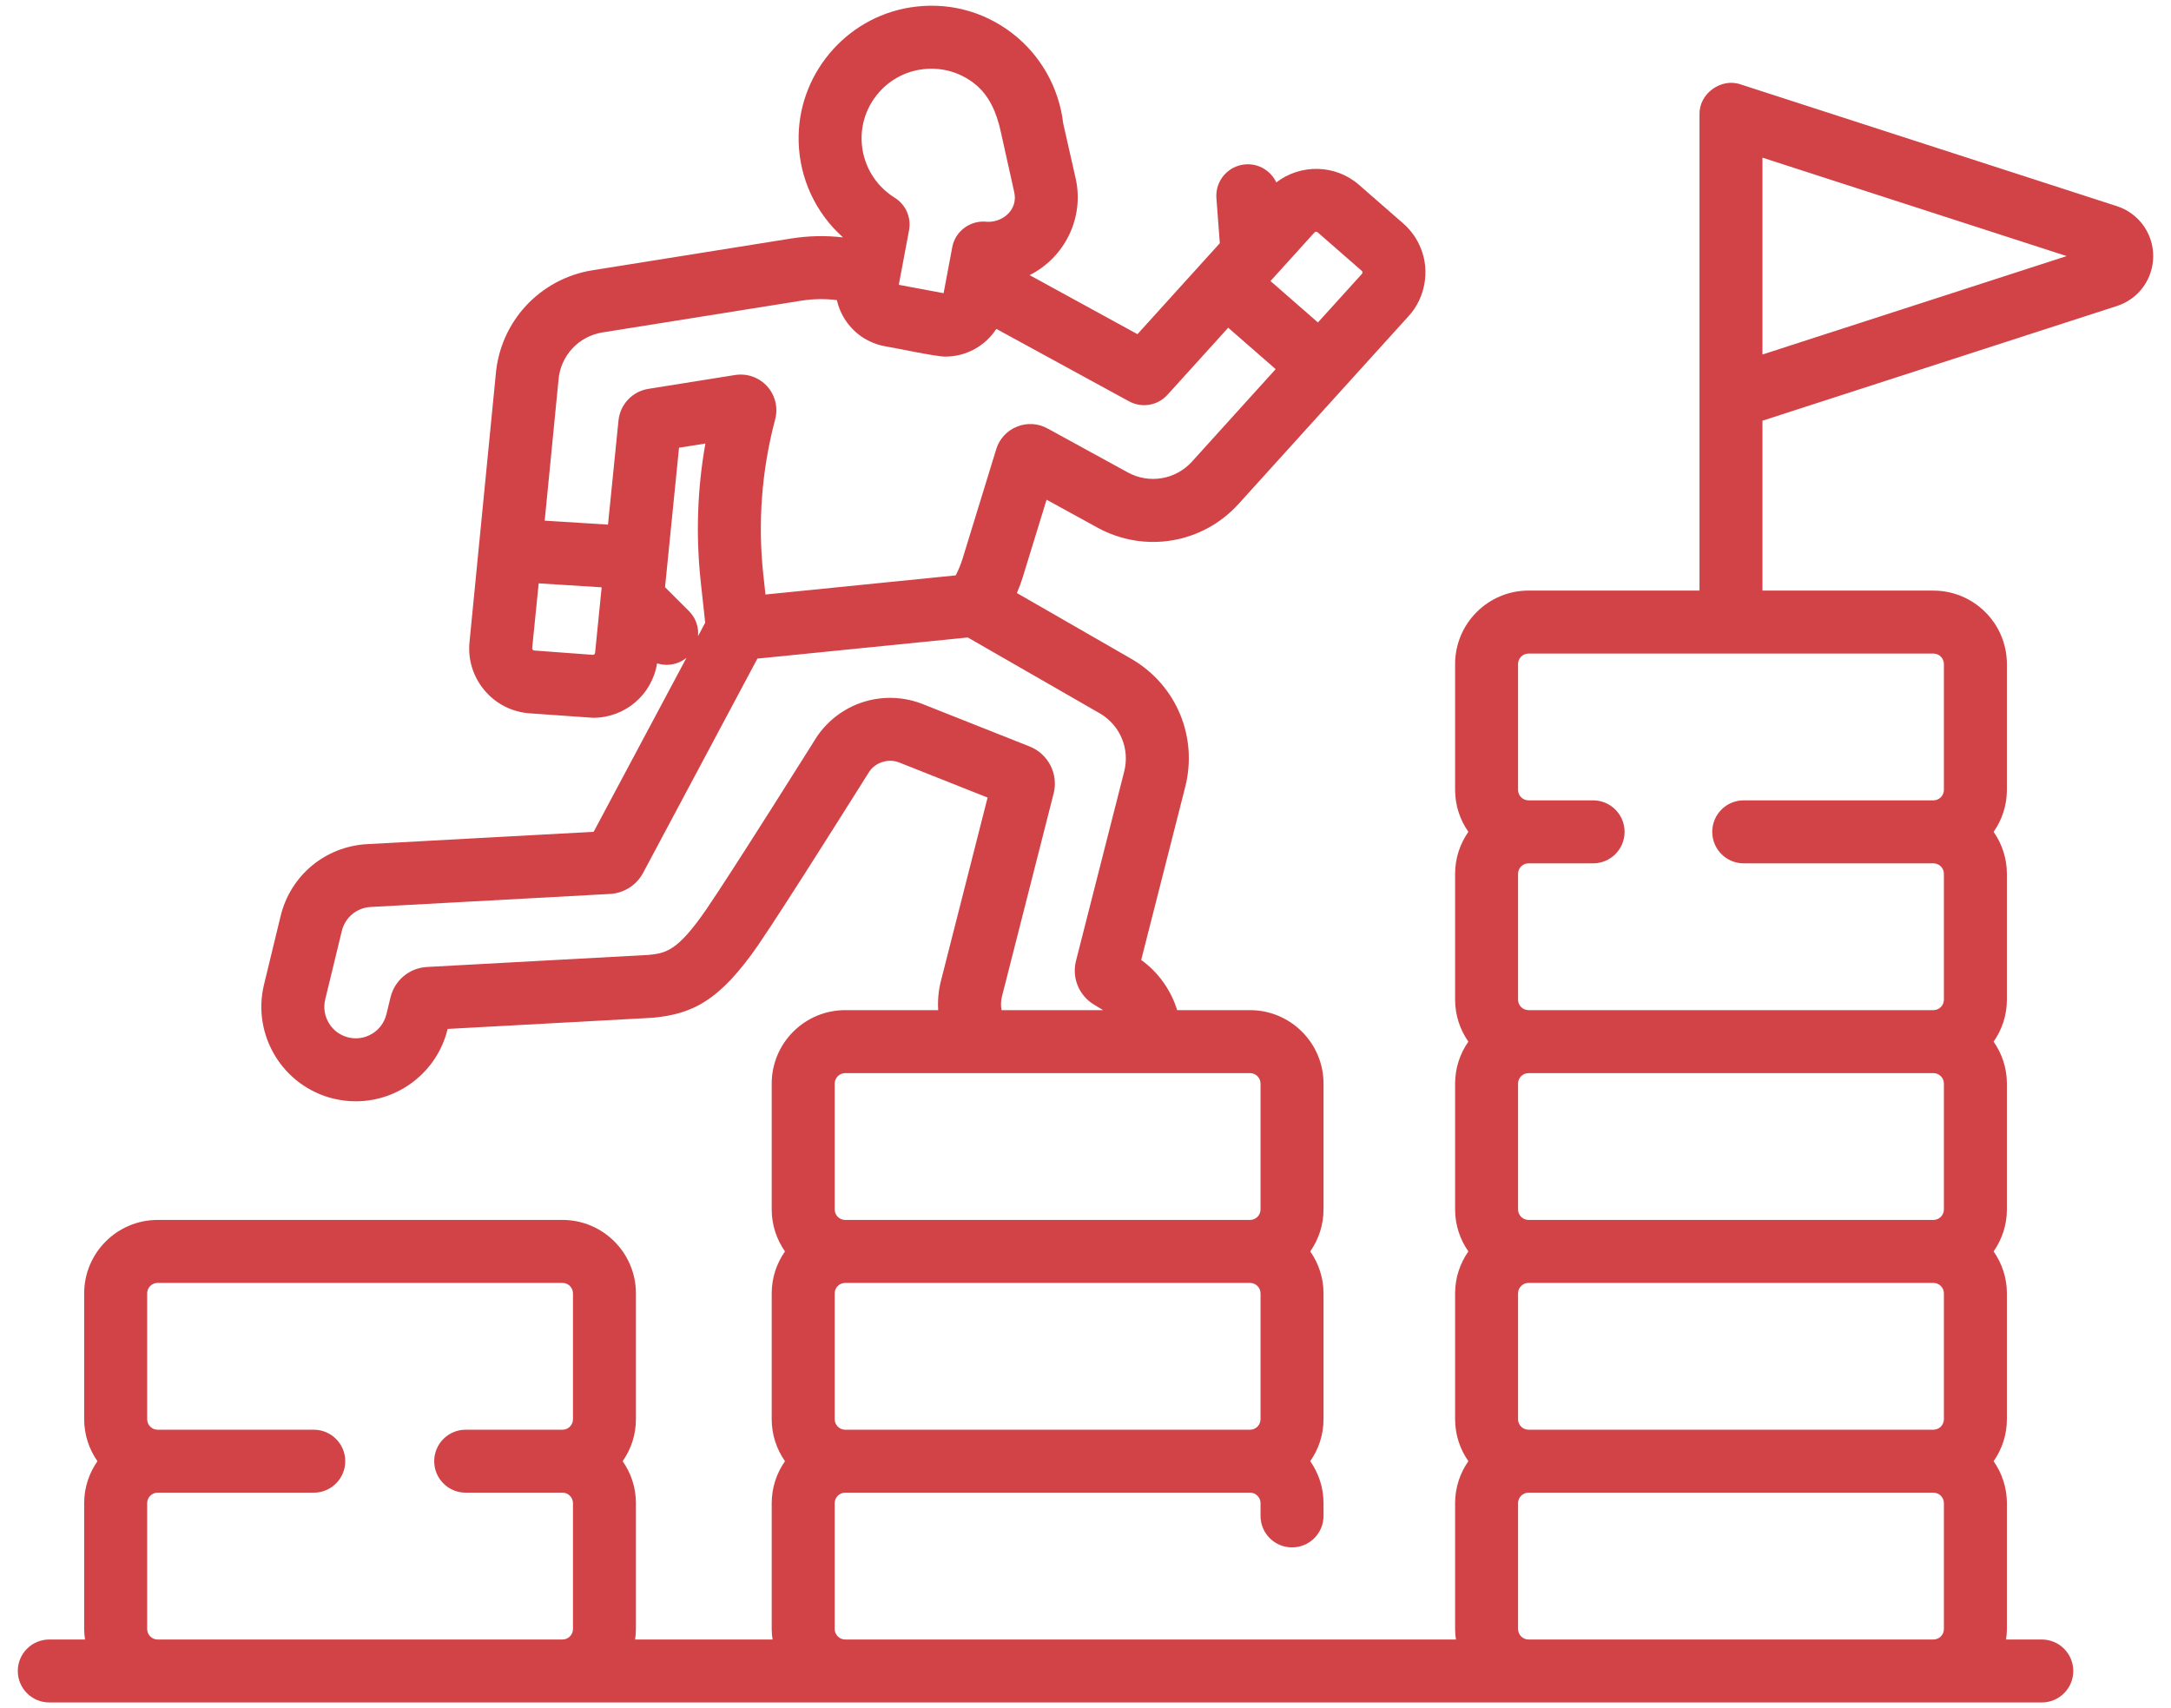 <svg width="61" height="48" viewBox="0 0 61 48" fill="none" xmlns="http://www.w3.org/2000/svg">
<path d="M59.48 5.793L48.909 2.372C48.36 2.179 47.737 2.632 47.752 3.214V16.595H42.949C41.811 16.595 40.885 17.521 40.885 18.66V22.195C40.885 22.634 41.023 23.04 41.258 23.375C41.023 23.71 40.885 24.116 40.885 24.554V28.09C40.885 28.529 41.023 28.935 41.258 29.27C41.023 29.605 40.885 30.011 40.885 30.449V33.985C40.885 34.424 41.023 34.83 41.258 35.165C41.023 35.499 40.885 35.906 40.885 36.344V39.88C40.885 40.318 41.023 40.725 41.258 41.059C41.023 41.394 40.885 41.8 40.885 42.239V45.775C40.885 45.875 40.894 45.973 40.908 46.07H23.748C23.586 46.07 23.453 45.937 23.453 45.775V42.239C23.453 42.076 23.586 41.944 23.748 41.944H35.123C35.286 41.944 35.418 42.076 35.418 42.239V42.597C35.418 43.086 35.814 43.482 36.303 43.482C36.792 43.482 37.188 43.086 37.188 42.597V42.239C37.188 41.8 37.049 41.394 36.815 41.059C37.049 40.725 37.188 40.318 37.188 39.88V36.344C37.188 35.906 37.049 35.499 36.815 35.165C37.049 34.83 37.188 34.424 37.188 33.985V30.449C37.188 29.311 36.261 28.385 35.123 28.385H33.075C32.903 27.825 32.55 27.325 32.065 26.974L33.301 22.117C33.657 20.719 33.066 19.281 31.83 18.538C31.825 18.535 31.82 18.532 31.815 18.529L28.572 16.664C28.634 16.517 28.692 16.367 28.739 16.213L29.406 14.042L30.84 14.828C32.161 15.551 33.791 15.276 34.802 14.159L39.579 8.882C40.044 8.379 40.181 7.609 39.922 6.978C39.816 6.712 39.649 6.472 39.426 6.278C39.426 6.278 39.426 6.277 39.426 6.277L38.182 5.192C37.518 4.612 36.537 4.604 35.861 5.126C35.71 4.803 35.371 4.59 34.994 4.619C34.507 4.655 34.142 5.08 34.178 5.567L34.274 6.834L31.96 9.39L29.012 7.776C28.984 7.76 28.956 7.747 28.928 7.732C29.911 7.24 30.475 6.123 30.222 5.007L29.873 3.467C29.758 2.469 29.239 1.549 28.442 0.935C27.617 0.3 26.596 0.043 25.565 0.21C23.739 0.507 22.395 2.125 22.44 3.974C22.465 5.02 22.922 5.99 23.687 6.671C23.205 6.615 22.718 6.625 22.237 6.701L16.65 7.594C15.165 7.832 14.047 9.042 13.928 10.54L13.192 18.042C13.144 18.536 13.293 19.018 13.613 19.398C13.933 19.778 14.382 20.007 14.877 20.044L16.665 20.17C17.562 20.17 18.319 19.526 18.463 18.639C18.55 18.667 18.641 18.682 18.732 18.682C18.929 18.682 19.126 18.616 19.288 18.485L16.68 23.374L10.319 23.72C9.141 23.784 8.162 24.597 7.884 25.744L7.418 27.667C7.073 29.089 7.949 30.526 9.371 30.872C9.581 30.922 9.79 30.947 9.997 30.947C11.193 30.946 12.282 30.131 12.576 28.918L12.577 28.913L18.342 28.599C19.438 28.494 20.21 28.145 21.313 26.542C22.048 25.469 24.229 21.994 24.427 21.679C24.61 21.414 24.975 21.306 25.274 21.429L27.749 22.412L26.437 27.567C26.369 27.836 26.344 28.112 26.361 28.385H23.747C22.609 28.385 21.683 29.311 21.683 30.45V33.985C21.683 34.424 21.822 34.83 22.056 35.165C21.822 35.499 21.683 35.906 21.683 36.344V39.88C21.683 40.319 21.822 40.725 22.056 41.06C21.822 41.394 21.683 41.8 21.683 42.239V45.775C21.683 45.875 21.693 45.973 21.707 46.07H17.845C17.858 45.973 17.868 45.875 17.868 45.775V42.239C17.868 41.8 17.73 41.394 17.495 41.06C17.73 40.725 17.868 40.319 17.868 39.88V36.344C17.868 35.206 16.942 34.28 15.804 34.28H4.429C3.291 34.28 2.365 35.206 2.365 36.344V39.88C2.365 40.319 2.504 40.725 2.738 41.06C2.504 41.394 2.365 41.8 2.365 42.239V45.775C2.365 45.875 2.375 45.973 2.389 46.07H1.385C0.896 46.07 0.5 46.466 0.5 46.955C0.5 47.443 0.896 47.839 1.385 47.839H57.369C57.858 47.839 58.254 47.443 58.254 46.955C58.254 46.466 57.858 46.07 57.369 46.07H56.365C56.379 45.974 56.389 45.876 56.389 45.775V42.239C56.389 41.801 56.25 41.395 56.016 41.06C56.25 40.725 56.389 40.319 56.389 39.88V36.344C56.389 35.906 56.25 35.5 56.016 35.165C56.25 34.83 56.389 34.424 56.389 33.986V30.45C56.389 30.011 56.25 29.605 56.016 29.27C56.25 28.936 56.389 28.529 56.389 28.091V24.555C56.389 24.116 56.25 23.71 56.016 23.375C56.25 23.041 56.389 22.634 56.389 22.196V18.66C56.389 17.522 55.462 16.596 54.324 16.596H49.521V11.822L59.48 8.599C60.09 8.402 60.5 7.838 60.5 7.196C60.5 6.555 60.09 5.991 59.48 5.793ZM23.748 40.175C23.586 40.175 23.453 40.043 23.453 39.88V36.344C23.453 36.182 23.586 36.05 23.748 36.05H35.123C35.286 36.05 35.418 36.182 35.418 36.344V39.88C35.418 40.043 35.286 40.175 35.123 40.175H23.748ZM36.976 6.511C36.992 6.51 37.007 6.515 37.019 6.525L38.263 7.611C38.289 7.625 38.286 7.686 38.268 7.695L37.031 9.061L35.698 7.897L36.936 6.53C36.947 6.518 36.961 6.511 36.976 6.511ZM25.849 1.957C26.392 1.869 26.93 2.004 27.363 2.337C27.797 2.671 28.002 3.164 28.119 3.699C28.234 4.226 28.497 5.398 28.497 5.398C28.616 5.907 28.141 6.293 27.657 6.226C27.223 6.214 26.836 6.516 26.756 6.946L26.513 8.239L25.254 8.003L25.542 6.47C25.609 6.111 25.449 5.748 25.138 5.555C24.573 5.204 24.225 4.597 24.209 3.931C24.186 2.961 24.89 2.113 25.849 1.957ZM15.692 10.685C15.744 10.002 16.253 9.449 16.929 9.341L22.516 8.449C22.848 8.396 23.183 8.392 23.515 8.433C23.561 8.64 23.646 8.838 23.769 9.018C24.025 9.392 24.412 9.645 24.858 9.728C25.095 9.764 26.354 10.035 26.57 10.02C27.151 10.02 27.687 9.718 27.995 9.242L31.723 11.277C32.081 11.473 32.529 11.398 32.803 11.094L34.51 9.209L35.843 10.373L33.491 12.972C33.031 13.479 32.29 13.604 31.69 13.276L29.43 12.038C29.164 11.893 28.851 11.875 28.571 11.99C28.291 12.104 28.079 12.335 27.991 12.624L27.048 15.694C26.997 15.858 26.931 16.016 26.854 16.168L21.508 16.706L21.449 16.164C21.289 14.691 21.4 13.217 21.78 11.785C21.867 11.455 21.783 11.108 21.555 10.855C21.326 10.603 20.989 10.484 20.653 10.538L18.218 10.927C17.768 10.998 17.423 11.364 17.378 11.817L17.083 14.742L15.305 14.63L15.69 10.704C15.691 10.697 15.691 10.691 15.692 10.685ZM16.657 18.401L15.008 18.279C14.972 18.285 14.941 18.222 14.955 18.193L15.136 16.392L16.905 16.504L16.72 18.348C16.716 18.38 16.688 18.402 16.657 18.401ZM19.358 17.171L18.686 16.5L19.079 12.581L19.82 12.463C19.592 13.746 19.548 15.051 19.69 16.355L19.814 17.498L19.613 17.875C19.636 17.624 19.551 17.364 19.358 17.171ZM28.152 28.003L29.605 22.296C29.743 21.751 29.454 21.185 28.932 20.977L25.927 19.785C25.543 19.632 25.124 19.578 24.713 19.627C24.002 19.712 23.363 20.101 22.958 20.692C22.952 20.701 20.588 24.471 19.854 25.541C19.037 26.733 18.708 26.783 18.224 26.833L12 27.172C11.503 27.199 11.09 27.543 10.972 28.027L10.857 28.501C10.742 28.975 10.263 29.267 9.789 29.152C9.315 29.037 9.023 28.558 9.138 28.084L9.604 26.161C9.697 25.779 10.023 25.508 10.416 25.486L17.141 25.12C17.53 25.099 17.886 24.873 18.069 24.529L21.281 18.507L27.193 17.913L30.924 20.058C31.482 20.397 31.748 21.048 31.587 21.681L30.234 26.995C30.111 27.478 30.315 27.975 30.743 28.232L30.96 28.363C30.971 28.37 30.982 28.378 30.993 28.386H28.141C28.118 28.259 28.12 28.129 28.152 28.003ZM23.453 30.45C23.453 30.287 23.586 30.155 23.748 30.155H35.123C35.286 30.155 35.418 30.287 35.418 30.45V33.985C35.418 34.148 35.286 34.28 35.123 34.28H23.748C23.586 34.28 23.453 34.148 23.453 33.985V30.45ZM54.619 30.45V33.985C54.619 34.148 54.487 34.28 54.324 34.28H42.949C42.786 34.28 42.654 34.148 42.654 33.985V30.45C42.654 30.287 42.786 30.155 42.949 30.155H54.324C54.487 30.155 54.619 30.287 54.619 30.45ZM54.619 36.344V39.88C54.619 40.043 54.487 40.175 54.324 40.175H42.949C42.786 40.175 42.654 40.043 42.654 39.88V36.344C42.654 36.182 42.786 36.05 42.949 36.05H54.324C54.487 36.05 54.619 36.182 54.619 36.344ZM4.429 46.07C4.267 46.07 4.135 45.938 4.135 45.775V42.239C4.135 42.077 4.267 41.944 4.429 41.944H8.816C9.304 41.944 9.701 41.548 9.701 41.06C9.701 40.571 9.304 40.175 8.816 40.175H4.429C4.267 40.175 4.135 40.043 4.135 39.88V36.344C4.135 36.182 4.267 36.05 4.429 36.05H15.805C15.967 36.05 16.099 36.182 16.099 36.344V39.88C16.099 40.043 15.967 40.175 15.805 40.175H13.084C12.596 40.175 12.2 40.571 12.2 41.06C12.2 41.548 12.596 41.944 13.084 41.944H15.805C15.967 41.944 16.099 42.077 16.099 42.239V45.775C16.099 45.938 15.967 46.07 15.805 46.07H4.429ZM42.949 46.07C42.786 46.07 42.654 45.938 42.654 45.775V42.239C42.654 42.077 42.786 41.944 42.949 41.944H54.324C54.487 41.944 54.619 42.077 54.619 42.239V45.775C54.619 45.938 54.487 46.07 54.324 46.07H42.949ZM54.619 18.66V22.195C54.619 22.358 54.487 22.49 54.324 22.49H48.994C48.506 22.49 48.11 22.886 48.11 23.375C48.11 23.864 48.506 24.26 48.994 24.26H54.324C54.487 24.26 54.619 24.392 54.619 24.555V28.09C54.619 28.253 54.487 28.385 54.324 28.385H42.949C42.786 28.385 42.654 28.253 42.654 28.09V24.555C42.654 24.392 42.786 24.26 42.949 24.26H44.763C45.251 24.26 45.647 23.864 45.647 23.375C45.647 22.886 45.251 22.49 44.763 22.49H42.949C42.786 22.49 42.654 22.358 42.654 22.195V18.66C42.654 18.497 42.786 18.365 42.949 18.365H54.324C54.487 18.365 54.619 18.497 54.619 18.66ZM49.521 9.962V4.43L58.068 7.196L49.521 9.962Z" fill="#D24347"/>
</svg>
